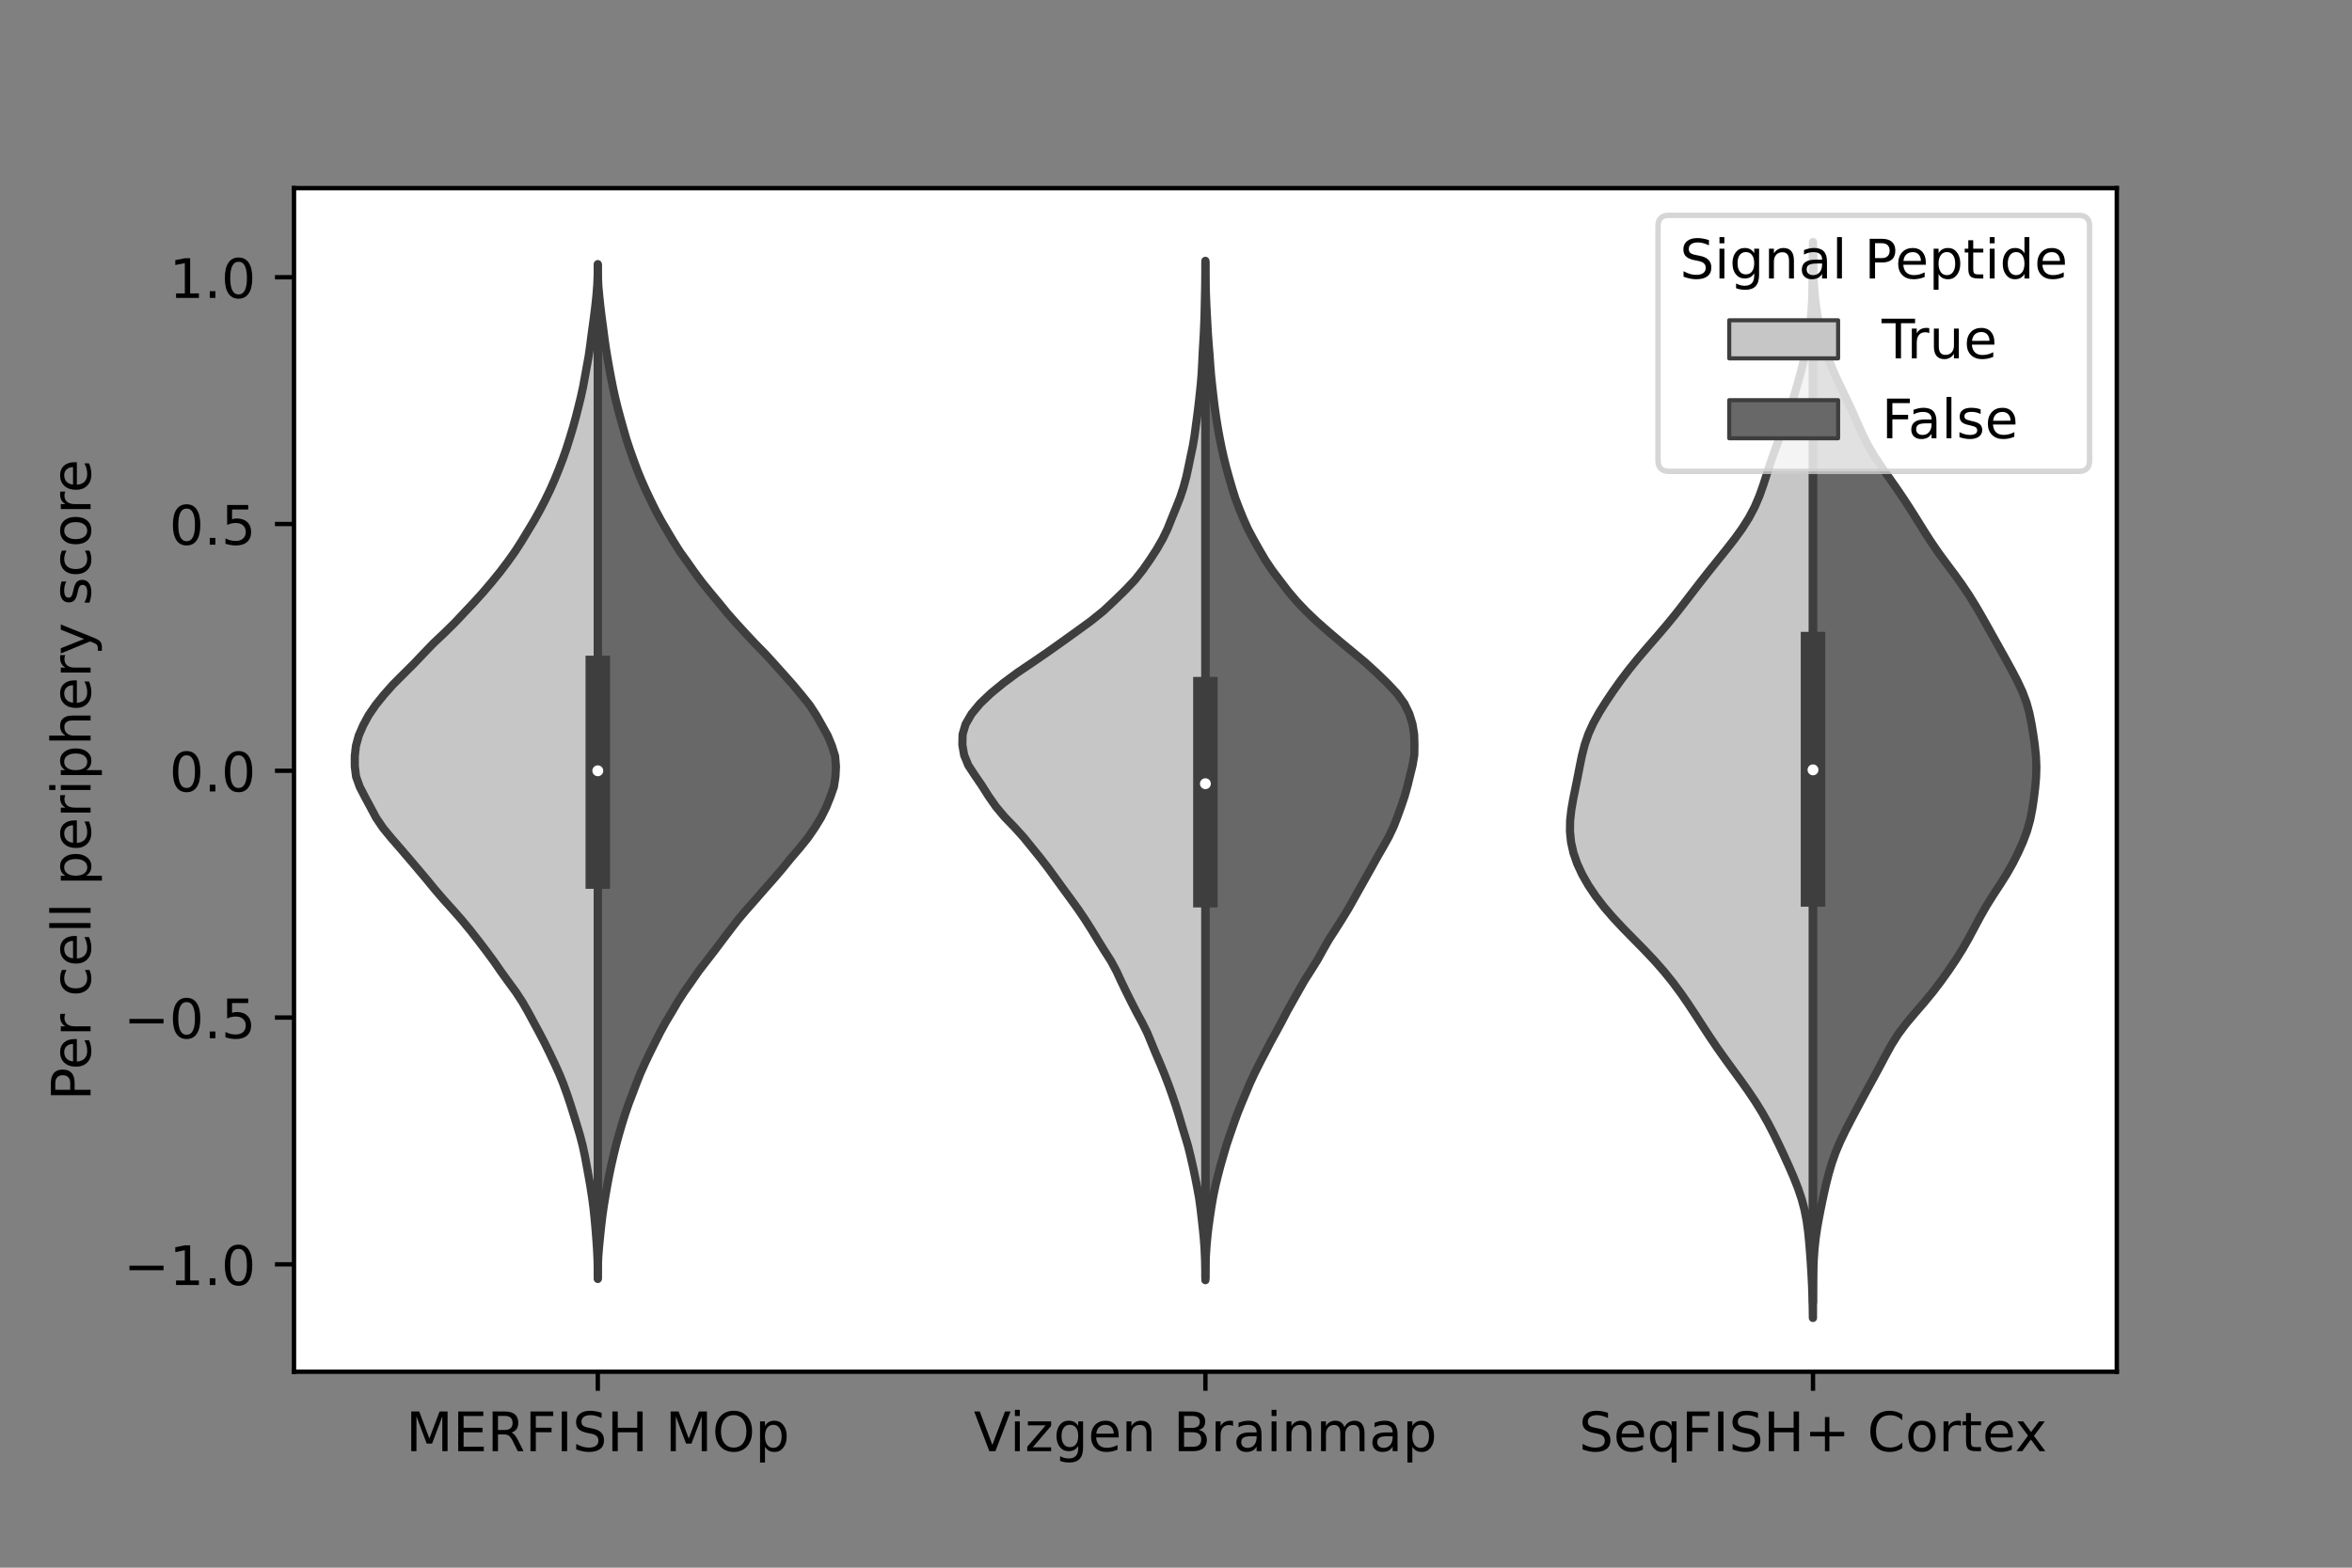 <?xml version="1.0" encoding="utf-8" standalone="no"?>
<!DOCTYPE svg PUBLIC "-//W3C//DTD SVG 1.1//EN"
  "http://www.w3.org/Graphics/SVG/1.1/DTD/svg11.dtd">
<!-- Created with matplotlib (https://matplotlib.org/) -->
<svg height="288pt" version="1.1" viewBox="0 0 432 288" width="432pt" xmlns="http://www.w3.org/2000/svg" xmlns:xlink="http://www.w3.org/1999/xlink">
 <rect x="0" y="0" width="432" height="288" fill="#808080" stroke="none"/>
 <defs>
  <style type="text/css">*{stroke-linecap:butt;stroke-linejoin:round;}</style>
 </defs>
 <g id="figure_1">
  <g id="patch_1">
   <path d="M 0 288 
L 432 288 
L 432 0 
L 0 0 
z
" style="fill:none;"/>
  </g>
  <g id="axes_1">
   <g id="patch_2">
    <path d="M 54 252 
L 388.8 252 
L 388.8 34.56 
L 54 34.56 
z
" style="fill:#ffffff;"/>
   </g>
   <g id="PolyCollection_1">
    <defs>
     <path d="M 109.8 -53.041 
L 109.799 -53.041 
L 109.789 -54.924 
L 109.744 -56.807 
L 109.651 -58.69 
L 109.518 -60.574 
L 109.367 -62.457 
L 109.194 -64.34 
L 108.993 -66.223 
L 108.743 -68.106 
L 108.45 -69.99 
L 108.121 -71.873 
L 107.776 -73.756 
L 107.428 -75.639 
L 107.022 -77.522 
L 106.534 -79.405 
L 105.969 -81.289 
L 105.389 -83.172 
L 104.796 -85.055 
L 104.169 -86.938 
L 103.49 -88.821 
L 102.731 -90.705 
L 101.879 -92.588 
L 100.985 -94.471 
L 100.06 -96.354 
L 99.078 -98.237 
L 98.06 -100.12 
L 97.047 -102.004 
L 95.972 -103.887 
L 94.744 -105.77 
L 93.361 -107.653 
L 92.003 -109.536 
L 90.7 -111.42 
L 89.309 -113.303 
L 87.876 -115.186 
L 86.4 -117.069 
L 84.85 -118.952 
L 83.196 -120.835 
L 81.494 -122.719 
L 79.872 -124.602 
L 78.328 -126.485 
L 76.744 -128.368 
L 75.146 -130.251 
L 73.53 -132.135 
L 71.891 -134.018 
L 70.344 -135.901 
L 69.068 -137.784 
L 68.072 -139.667 
L 67.056 -141.55 
L 66.081 -143.434 
L 65.403 -145.317 
L 65.166 -147.2 
L 65.16 -149.083 
L 65.375 -150.966 
L 65.884 -152.85 
L 66.7 -154.733 
L 67.716 -156.616 
L 69.015 -158.499 
L 70.531 -160.382 
L 72.207 -162.265 
L 74.093 -164.149 
L 75.983 -166.032 
L 77.774 -167.915 
L 79.587 -169.798 
L 81.581 -171.681 
L 83.5 -173.565 
L 85.272 -175.448 
L 87.05 -177.331 
L 88.752 -179.214 
L 90.352 -181.097 
L 91.884 -182.98 
L 93.306 -184.864 
L 94.642 -186.747 
L 95.849 -188.63 
L 96.991 -190.513 
L 98.122 -192.396 
L 99.174 -194.28 
L 100.146 -196.163 
L 101.06 -198.046 
L 101.888 -199.929 
L 102.654 -201.812 
L 103.374 -203.695 
L 104.039 -205.579 
L 104.632 -207.462 
L 105.202 -209.345 
L 105.727 -211.228 
L 106.205 -213.111 
L 106.672 -214.995 
L 107.087 -216.878 
L 107.43 -218.761 
L 107.769 -220.644 
L 108.116 -222.527 
L 108.386 -224.41 
L 108.626 -226.294 
L 108.881 -228.177 
L 109.134 -230.06 
L 109.367 -231.943 
L 109.559 -233.826 
L 109.709 -235.71 
L 109.782 -237.593 
L 109.799 -239.476 
L 109.8 -239.476 
L 109.8 -239.476 
L 109.8 -237.593 
L 109.8 -235.71 
L 109.8 -233.826 
L 109.8 -231.943 
L 109.8 -230.06 
L 109.8 -228.177 
L 109.8 -226.294 
L 109.8 -224.41 
L 109.8 -222.527 
L 109.8 -220.644 
L 109.8 -218.761 
L 109.8 -216.878 
L 109.8 -214.995 
L 109.8 -213.111 
L 109.8 -211.228 
L 109.8 -209.345 
L 109.8 -207.462 
L 109.8 -205.579 
L 109.8 -203.695 
L 109.8 -201.812 
L 109.8 -199.929 
L 109.8 -198.046 
L 109.8 -196.163 
L 109.8 -194.28 
L 109.8 -192.396 
L 109.8 -190.513 
L 109.8 -188.63 
L 109.8 -186.747 
L 109.8 -184.864 
L 109.8 -182.98 
L 109.8 -181.097 
L 109.8 -179.214 
L 109.8 -177.331 
L 109.8 -175.448 
L 109.8 -173.565 
L 109.8 -171.681 
L 109.8 -169.798 
L 109.8 -167.915 
L 109.8 -166.032 
L 109.8 -164.149 
L 109.8 -162.265 
L 109.8 -160.382 
L 109.8 -158.499 
L 109.8 -156.616 
L 109.8 -154.733 
L 109.8 -152.85 
L 109.8 -150.966 
L 109.8 -149.083 
L 109.8 -147.2 
L 109.8 -145.317 
L 109.8 -143.434 
L 109.8 -141.55 
L 109.8 -139.667 
L 109.8 -137.784 
L 109.8 -135.901 
L 109.8 -134.018 
L 109.8 -132.135 
L 109.8 -130.251 
L 109.8 -128.368 
L 109.8 -126.485 
L 109.8 -124.602 
L 109.8 -122.719 
L 109.8 -120.835 
L 109.8 -118.952 
L 109.8 -117.069 
L 109.8 -115.186 
L 109.8 -113.303 
L 109.8 -111.42 
L 109.8 -109.536 
L 109.8 -107.653 
L 109.8 -105.77 
L 109.8 -103.887 
L 109.8 -102.004 
L 109.8 -100.12 
L 109.8 -98.237 
L 109.8 -96.354 
L 109.8 -94.471 
L 109.8 -92.588 
L 109.8 -90.705 
L 109.8 -88.821 
L 109.8 -86.938 
L 109.8 -85.055 
L 109.8 -83.172 
L 109.8 -81.289 
L 109.8 -79.405 
L 109.8 -77.522 
L 109.8 -75.639 
L 109.8 -73.756 
L 109.8 -71.873 
L 109.8 -69.99 
L 109.8 -68.106 
L 109.8 -66.223 
L 109.8 -64.34 
L 109.8 -62.457 
L 109.8 -60.574 
L 109.8 -58.69 
L 109.8 -56.807 
L 109.8 -54.924 
L 109.8 -53.041 
z
" id="m4e8cebda82" style="stroke:#3e3e3e;stroke-width:1.5;"/>
    </defs>
    <g clip-path="url(#p4bc42b1595)">
     <use style="fill:#c6c6c6;stroke:#3e3e3e;stroke-width:1.5;" x="0" xlink:href="#m4e8cebda82" y="288"/>
    </g>
   </g>
   <g id="PolyCollection_2">
    <defs>
     <path d="M 109.801 -53.279 
L 109.8 -53.279 
L 109.8 -55.157 
L 109.8 -57.036 
L 109.8 -58.914 
L 109.8 -60.792 
L 109.8 -62.671 
L 109.8 -64.549 
L 109.8 -66.427 
L 109.8 -68.306 
L 109.8 -70.184 
L 109.8 -72.063 
L 109.8 -73.941 
L 109.8 -75.819 
L 109.8 -77.698 
L 109.8 -79.576 
L 109.8 -81.454 
L 109.8 -83.333 
L 109.8 -85.211 
L 109.8 -87.09 
L 109.8 -88.968 
L 109.8 -90.846 
L 109.8 -92.725 
L 109.8 -94.603 
L 109.8 -96.481 
L 109.8 -98.36 
L 109.8 -100.238 
L 109.8 -102.117 
L 109.8 -103.995 
L 109.8 -105.873 
L 109.8 -107.752 
L 109.8 -109.63 
L 109.8 -111.508 
L 109.8 -113.387 
L 109.8 -115.265 
L 109.8 -117.144 
L 109.8 -119.022 
L 109.8 -120.9 
L 109.8 -122.779 
L 109.8 -124.657 
L 109.8 -126.535 
L 109.8 -128.414 
L 109.8 -130.292 
L 109.8 -132.171 
L 109.8 -134.049 
L 109.8 -135.927 
L 109.8 -137.806 
L 109.8 -139.684 
L 109.8 -141.562 
L 109.8 -143.441 
L 109.8 -145.319 
L 109.8 -147.197 
L 109.8 -149.076 
L 109.8 -150.954 
L 109.8 -152.833 
L 109.8 -154.711 
L 109.8 -156.589 
L 109.8 -158.468 
L 109.8 -160.346 
L 109.8 -162.224 
L 109.8 -164.103 
L 109.8 -165.981 
L 109.8 -167.86 
L 109.8 -169.738 
L 109.8 -171.616 
L 109.8 -173.495 
L 109.8 -175.373 
L 109.8 -177.251 
L 109.8 -179.13 
L 109.8 -181.008 
L 109.8 -182.887 
L 109.8 -184.765 
L 109.8 -186.643 
L 109.8 -188.522 
L 109.8 -190.4 
L 109.8 -192.278 
L 109.8 -194.157 
L 109.8 -196.035 
L 109.8 -197.914 
L 109.8 -199.792 
L 109.8 -201.67 
L 109.8 -203.549 
L 109.8 -205.427 
L 109.8 -207.305 
L 109.8 -209.184 
L 109.8 -211.062 
L 109.8 -212.94 
L 109.8 -214.819 
L 109.8 -216.697 
L 109.8 -218.576 
L 109.8 -220.454 
L 109.8 -222.332 
L 109.8 -224.211 
L 109.8 -226.089 
L 109.8 -227.967 
L 109.8 -229.846 
L 109.8 -231.724 
L 109.8 -233.603 
L 109.8 -235.481 
L 109.8 -237.359 
L 109.8 -239.238 
L 109.801 -239.238 
L 109.801 -239.238 
L 109.817 -237.359 
L 109.899 -235.481 
L 110.066 -233.603 
L 110.268 -231.724 
L 110.495 -229.846 
L 110.749 -227.967 
L 110.992 -226.089 
L 111.254 -224.211 
L 111.56 -222.332 
L 111.889 -220.454 
L 112.237 -218.576 
L 112.606 -216.697 
L 113.021 -214.819 
L 113.483 -212.94 
L 113.991 -211.062 
L 114.516 -209.184 
L 115.054 -207.305 
L 115.679 -205.427 
L 116.344 -203.549 
L 117.035 -201.67 
L 117.806 -199.792 
L 118.638 -197.914 
L 119.533 -196.035 
L 120.458 -194.157 
L 121.479 -192.278 
L 122.587 -190.4 
L 123.699 -188.522 
L 124.884 -186.643 
L 126.238 -184.765 
L 127.556 -182.887 
L 128.957 -181.008 
L 130.483 -179.13 
L 132.049 -177.251 
L 133.581 -175.373 
L 135.242 -173.495 
L 136.963 -171.616 
L 138.72 -169.738 
L 140.568 -167.86 
L 142.278 -165.981 
L 143.959 -164.103 
L 145.636 -162.224 
L 147.199 -160.346 
L 148.71 -158.468 
L 149.928 -156.589 
L 150.994 -154.711 
L 152.034 -152.833 
L 152.811 -150.954 
L 153.386 -149.076 
L 153.545 -147.197 
L 153.451 -145.319 
L 153.16 -143.441 
L 152.499 -141.562 
L 151.738 -139.684 
L 150.802 -137.806 
L 149.652 -135.927 
L 148.359 -134.049 
L 146.836 -132.171 
L 145.232 -130.292 
L 143.703 -128.414 
L 142.098 -126.535 
L 140.431 -124.657 
L 138.804 -122.779 
L 137.14 -120.9 
L 135.545 -119.022 
L 134.097 -117.144 
L 132.669 -115.265 
L 131.261 -113.387 
L 129.808 -111.508 
L 128.355 -109.63 
L 127.051 -107.752 
L 125.724 -105.873 
L 124.51 -103.995 
L 123.417 -102.117 
L 122.284 -100.238 
L 121.256 -98.36 
L 120.311 -96.481 
L 119.373 -94.603 
L 118.48 -92.725 
L 117.634 -90.846 
L 116.889 -88.968 
L 116.184 -87.09 
L 115.462 -85.211 
L 114.815 -83.333 
L 114.229 -81.454 
L 113.679 -79.576 
L 113.17 -77.698 
L 112.706 -75.819 
L 112.275 -73.941 
L 111.881 -72.063 
L 111.528 -70.184 
L 111.204 -68.306 
L 110.895 -66.427 
L 110.628 -64.549 
L 110.407 -62.671 
L 110.213 -60.792 
L 110.026 -58.914 
L 109.881 -57.036 
L 109.813 -55.157 
L 109.801 -53.279 
z
" id="m1aad289907" style="stroke:#3e3e3e;stroke-width:1.5;"/>
    </defs>
    <g clip-path="url(#p4bc42b1595)">
     <use style="fill:#686868;stroke:#3e3e3e;stroke-width:1.5;" x="0" xlink:href="#m1aad289907" y="288"/>
    </g>
   </g>
   <g id="PolyCollection_3">
    <defs>
     <path d="M 221.4 -52.82 
L 221.399 -52.82 
L 221.388 -54.711 
L 221.344 -56.603 
L 221.254 -58.494 
L 221.116 -60.386 
L 220.93 -62.277 
L 220.719 -64.169 
L 220.503 -66.06 
L 220.235 -67.952 
L 219.891 -69.843 
L 219.519 -71.735 
L 219.119 -73.627 
L 218.69 -75.518 
L 218.225 -77.41 
L 217.66 -79.301 
L 217.085 -81.193 
L 216.534 -83.084 
L 215.931 -84.976 
L 215.292 -86.867 
L 214.612 -88.759 
L 213.883 -90.651 
L 213.113 -92.542 
L 212.298 -94.434 
L 211.518 -96.325 
L 210.737 -98.217 
L 209.8 -100.108 
L 208.774 -102 
L 207.806 -103.891 
L 206.861 -105.783 
L 205.947 -107.675 
L 205.075 -109.566 
L 204.058 -111.458 
L 202.85 -113.349 
L 201.676 -115.241 
L 200.532 -117.132 
L 199.329 -119.024 
L 198.054 -120.915 
L 196.691 -122.807 
L 195.301 -124.699 
L 193.93 -126.59 
L 192.555 -128.482 
L 191.095 -130.373 
L 189.562 -132.265 
L 188.028 -134.156 
L 186.319 -136.048 
L 184.49 -137.939 
L 182.911 -139.831 
L 181.589 -141.722 
L 180.391 -143.614 
L 179.1 -145.506 
L 177.858 -147.397 
L 177.081 -149.289 
L 176.76 -151.18 
L 176.8 -153.072 
L 177.354 -154.963 
L 178.455 -156.855 
L 180.016 -158.746 
L 182.006 -160.638 
L 184.311 -162.53 
L 186.863 -164.421 
L 189.663 -166.313 
L 192.421 -168.204 
L 195.087 -170.096 
L 197.725 -171.987 
L 200.331 -173.879 
L 202.679 -175.77 
L 204.696 -177.662 
L 206.639 -179.554 
L 208.438 -181.445 
L 209.935 -183.337 
L 211.254 -185.228 
L 212.478 -187.12 
L 213.562 -189.011 
L 214.472 -190.903 
L 215.222 -192.794 
L 215.998 -194.686 
L 216.744 -196.577 
L 217.371 -198.469 
L 217.884 -200.361 
L 218.295 -202.252 
L 218.683 -204.144 
L 219.082 -206.035 
L 219.398 -207.927 
L 219.652 -209.818 
L 219.908 -211.71 
L 220.142 -213.601 
L 220.35 -215.493 
L 220.549 -217.385 
L 220.705 -219.276 
L 220.811 -221.168 
L 220.896 -223.059 
L 221.005 -224.951 
L 221.113 -226.842 
L 221.197 -228.734 
L 221.257 -230.625 
L 221.302 -232.517 
L 221.349 -234.409 
L 221.384 -236.3 
L 221.397 -238.192 
L 221.4 -240.083 
L 221.4 -240.083 
L 221.4 -240.083 
L 221.4 -238.192 
L 221.4 -236.3 
L 221.4 -234.409 
L 221.4 -232.517 
L 221.4 -230.625 
L 221.4 -228.734 
L 221.4 -226.842 
L 221.4 -224.951 
L 221.4 -223.059 
L 221.4 -221.168 
L 221.4 -219.276 
L 221.4 -217.385 
L 221.4 -215.493 
L 221.4 -213.601 
L 221.4 -211.71 
L 221.4 -209.818 
L 221.4 -207.927 
L 221.4 -206.035 
L 221.4 -204.144 
L 221.4 -202.252 
L 221.4 -200.361 
L 221.4 -198.469 
L 221.4 -196.577 
L 221.4 -194.686 
L 221.4 -192.794 
L 221.4 -190.903 
L 221.4 -189.011 
L 221.4 -187.12 
L 221.4 -185.228 
L 221.4 -183.337 
L 221.4 -181.445 
L 221.4 -179.554 
L 221.4 -177.662 
L 221.4 -175.77 
L 221.4 -173.879 
L 221.4 -171.987 
L 221.4 -170.096 
L 221.4 -168.204 
L 221.4 -166.313 
L 221.4 -164.421 
L 221.4 -162.53 
L 221.4 -160.638 
L 221.4 -158.746 
L 221.4 -156.855 
L 221.4 -154.963 
L 221.4 -153.072 
L 221.4 -151.18 
L 221.4 -149.289 
L 221.4 -147.397 
L 221.4 -145.506 
L 221.4 -143.614 
L 221.4 -141.722 
L 221.4 -139.831 
L 221.4 -137.939 
L 221.4 -136.048 
L 221.4 -134.156 
L 221.4 -132.265 
L 221.4 -130.373 
L 221.4 -128.482 
L 221.4 -126.59 
L 221.4 -124.699 
L 221.4 -122.807 
L 221.4 -120.915 
L 221.4 -119.024 
L 221.4 -117.132 
L 221.4 -115.241 
L 221.4 -113.349 
L 221.4 -111.458 
L 221.4 -109.566 
L 221.4 -107.675 
L 221.4 -105.783 
L 221.4 -103.891 
L 221.4 -102 
L 221.4 -100.108 
L 221.4 -98.217 
L 221.4 -96.325 
L 221.4 -94.434 
L 221.4 -92.542 
L 221.4 -90.651 
L 221.4 -88.759 
L 221.4 -86.867 
L 221.4 -84.976 
L 221.4 -83.084 
L 221.4 -81.193 
L 221.4 -79.301 
L 221.4 -77.41 
L 221.4 -75.518 
L 221.4 -73.627 
L 221.4 -71.735 
L 221.4 -69.843 
L 221.4 -67.952 
L 221.4 -66.06 
L 221.4 -64.169 
L 221.4 -62.277 
L 221.4 -60.386 
L 221.4 -58.494 
L 221.4 -56.603 
L 221.4 -54.711 
L 221.4 -52.82 
z
" id="md6650363e9" style="stroke:#3e3e3e;stroke-width:1.5;"/>
    </defs>
    <g clip-path="url(#p4bc42b1595)">
     <use style="fill:#c6c6c6;stroke:#3e3e3e;stroke-width:1.5;" x="0" xlink:href="#md6650363e9" y="288"/>
    </g>
   </g>
   <g id="PolyCollection_4">
    <defs>
     <path d="M 221.401 -53.242 
L 221.4 -53.242 
L 221.4 -55.126 
L 221.4 -57.01 
L 221.4 -58.894 
L 221.4 -60.778 
L 221.4 -62.662 
L 221.4 -64.546 
L 221.4 -66.43 
L 221.4 -68.314 
L 221.4 -70.198 
L 221.4 -72.082 
L 221.4 -73.966 
L 221.4 -75.85 
L 221.4 -77.734 
L 221.4 -79.618 
L 221.4 -81.502 
L 221.4 -83.386 
L 221.4 -85.27 
L 221.4 -87.154 
L 221.4 -89.038 
L 221.4 -90.922 
L 221.4 -92.806 
L 221.4 -94.69 
L 221.4 -96.574 
L 221.4 -98.458 
L 221.4 -100.342 
L 221.4 -102.226 
L 221.4 -104.11 
L 221.4 -105.994 
L 221.4 -107.878 
L 221.4 -109.762 
L 221.4 -111.646 
L 221.4 -113.53 
L 221.4 -115.414 
L 221.4 -117.298 
L 221.4 -119.182 
L 221.4 -121.066 
L 221.4 -122.95 
L 221.4 -124.834 
L 221.4 -126.718 
L 221.4 -128.602 
L 221.4 -130.486 
L 221.4 -132.37 
L 221.4 -134.254 
L 221.4 -136.138 
L 221.4 -138.022 
L 221.4 -139.906 
L 221.4 -141.79 
L 221.4 -143.674 
L 221.4 -145.558 
L 221.4 -147.442 
L 221.4 -149.326 
L 221.4 -151.21 
L 221.4 -153.094 
L 221.4 -154.978 
L 221.4 -156.862 
L 221.4 -158.746 
L 221.4 -160.63 
L 221.4 -162.514 
L 221.4 -164.398 
L 221.4 -166.282 
L 221.4 -168.166 
L 221.4 -170.05 
L 221.4 -171.934 
L 221.4 -173.818 
L 221.4 -175.702 
L 221.4 -177.586 
L 221.4 -179.47 
L 221.4 -181.354 
L 221.4 -183.238 
L 221.4 -185.122 
L 221.4 -187.006 
L 221.4 -188.89 
L 221.4 -190.774 
L 221.4 -192.658 
L 221.4 -194.542 
L 221.4 -196.426 
L 221.4 -198.31 
L 221.4 -200.194 
L 221.4 -202.078 
L 221.4 -203.962 
L 221.4 -205.846 
L 221.4 -207.73 
L 221.4 -209.614 
L 221.4 -211.498 
L 221.4 -213.382 
L 221.4 -215.266 
L 221.4 -217.15 
L 221.4 -219.034 
L 221.4 -220.918 
L 221.4 -222.802 
L 221.4 -224.686 
L 221.4 -226.57 
L 221.4 -228.454 
L 221.4 -230.338 
L 221.4 -232.222 
L 221.4 -234.106 
L 221.4 -235.99 
L 221.4 -237.874 
L 221.4 -239.758 
L 221.4 -239.758 
L 221.4 -239.758 
L 221.405 -237.874 
L 221.433 -235.99 
L 221.494 -234.106 
L 221.567 -232.222 
L 221.658 -230.338 
L 221.763 -228.454 
L 221.868 -226.57 
L 222.006 -224.686 
L 222.162 -222.802 
L 222.292 -220.918 
L 222.444 -219.034 
L 222.643 -217.15 
L 222.855 -215.266 
L 223.082 -213.382 
L 223.348 -211.498 
L 223.644 -209.614 
L 223.984 -207.73 
L 224.353 -205.846 
L 224.771 -203.962 
L 225.241 -202.078 
L 225.765 -200.194 
L 226.31 -198.31 
L 226.902 -196.426 
L 227.621 -194.542 
L 228.384 -192.658 
L 229.233 -190.774 
L 230.243 -188.89 
L 231.298 -187.006 
L 232.399 -185.122 
L 233.662 -183.238 
L 235.091 -181.354 
L 236.529 -179.47 
L 238.115 -177.586 
L 239.909 -175.702 
L 241.888 -173.818 
L 244.026 -171.934 
L 246.249 -170.05 
L 248.524 -168.166 
L 250.792 -166.282 
L 252.854 -164.398 
L 254.806 -162.514 
L 256.574 -160.63 
L 257.943 -158.746 
L 258.851 -156.862 
L 259.435 -154.978 
L 259.737 -153.094 
L 259.796 -151.21 
L 259.771 -149.326 
L 259.459 -147.442 
L 258.997 -145.558 
L 258.537 -143.674 
L 258.013 -141.79 
L 257.379 -139.906 
L 256.699 -138.022 
L 255.968 -136.138 
L 255.072 -134.254 
L 254.024 -132.37 
L 252.934 -130.486 
L 251.898 -128.602 
L 250.839 -126.718 
L 249.778 -124.834 
L 248.727 -122.95 
L 247.663 -121.066 
L 246.514 -119.182 
L 245.321 -117.298 
L 244.102 -115.414 
L 243.026 -113.53 
L 241.983 -111.646 
L 240.803 -109.762 
L 239.602 -107.878 
L 238.533 -105.994 
L 237.468 -104.11 
L 236.409 -102.226 
L 235.44 -100.342 
L 234.415 -98.458 
L 233.382 -96.574 
L 232.408 -94.69 
L 231.419 -92.806 
L 230.478 -90.922 
L 229.598 -89.038 
L 228.809 -87.154 
L 228.021 -85.27 
L 227.266 -83.386 
L 226.591 -81.502 
L 225.931 -79.618 
L 225.298 -77.734 
L 224.741 -75.85 
L 224.199 -73.966 
L 223.705 -72.082 
L 223.248 -70.198 
L 222.853 -68.314 
L 222.527 -66.43 
L 222.236 -64.546 
L 221.975 -62.662 
L 221.758 -60.778 
L 221.592 -58.894 
L 221.474 -57.01 
L 221.415 -55.126 
L 221.401 -53.242 
z
" id="m3fc7a88f83" style="stroke:#3e3e3e;stroke-width:1.5;"/>
    </defs>
    <g clip-path="url(#p4bc42b1595)">
     <use style="fill:#686868;stroke:#3e3e3e;stroke-width:1.5;" x="0" xlink:href="#m3fc7a88f83" y="288"/>
    </g>
   </g>
   <g id="PolyCollection_5">
    <defs>
     <path d="M 333 -45.884 
L 332.975 -45.884 
L 332.946 -47.87 
L 332.898 -49.857 
L 332.824 -51.843 
L 332.724 -53.83 
L 332.602 -55.817 
L 332.463 -57.803 
L 332.302 -59.79 
L 332.102 -61.776 
L 331.828 -63.763 
L 331.441 -65.75 
L 330.912 -67.736 
L 330.242 -69.723 
L 329.456 -71.71 
L 328.595 -73.696 
L 327.694 -75.683 
L 326.766 -77.669 
L 325.801 -79.656 
L 324.771 -81.643 
L 323.651 -83.629 
L 322.423 -85.616 
L 321.089 -87.602 
L 319.675 -89.589 
L 318.222 -91.576 
L 316.777 -93.562 
L 315.375 -95.549 
L 314.029 -97.535 
L 312.729 -99.522 
L 311.445 -101.509 
L 310.137 -103.495 
L 308.767 -105.482 
L 307.297 -107.468 
L 305.698 -109.455 
L 303.957 -111.442 
L 302.086 -113.428 
L 300.135 -115.415 
L 298.184 -117.402 
L 296.322 -119.388 
L 294.612 -121.375 
L 293.086 -123.361 
L 291.751 -125.348 
L 290.616 -127.335 
L 289.694 -129.321 
L 289.003 -131.308 
L 288.558 -133.294 
L 288.36 -135.281 
L 288.392 -137.268 
L 288.614 -139.254 
L 288.961 -141.241 
L 289.363 -143.227 
L 289.765 -145.214 
L 290.151 -147.201 
L 290.559 -149.187 
L 291.064 -151.174 
L 291.746 -153.16 
L 292.646 -155.147 
L 293.748 -157.134 
L 294.996 -159.12 
L 296.336 -161.107 
L 297.752 -163.093 
L 299.26 -165.08 
L 300.874 -167.067 
L 302.573 -169.053 
L 304.302 -171.04 
L 305.999 -173.027 
L 307.628 -175.013 
L 309.19 -177 
L 310.717 -178.986 
L 312.248 -180.973 
L 313.809 -182.96 
L 315.402 -184.946 
L 317 -186.933 
L 318.551 -188.919 
L 319.988 -190.906 
L 321.247 -192.893 
L 322.294 -194.879 
L 323.143 -196.866 
L 323.851 -198.852 
L 324.496 -200.839 
L 325.143 -202.826 
L 325.829 -204.812 
L 326.553 -206.799 
L 327.294 -208.785 
L 328.023 -210.772 
L 328.716 -212.759 
L 329.36 -214.745 
L 329.955 -216.732 
L 330.511 -218.718 
L 331.032 -220.705 
L 331.512 -222.692 
L 331.933 -224.678 
L 332.276 -226.665 
L 332.534 -228.652 
L 332.713 -230.638 
L 332.828 -232.625 
L 332.899 -234.611 
L 332.942 -236.598 
L 332.968 -238.585 
L 332.983 -240.571 
L 332.992 -242.558 
L 333 -242.558 
L 333 -242.558 
L 333 -240.571 
L 333 -238.585 
L 333 -236.598 
L 333 -234.611 
L 333 -232.625 
L 333 -230.638 
L 333 -228.652 
L 333 -226.665 
L 333 -224.678 
L 333 -222.692 
L 333 -220.705 
L 333 -218.718 
L 333 -216.732 
L 333 -214.745 
L 333 -212.759 
L 333 -210.772 
L 333 -208.785 
L 333 -206.799 
L 333 -204.812 
L 333 -202.826 
L 333 -200.839 
L 333 -198.852 
L 333 -196.866 
L 333 -194.879 
L 333 -192.893 
L 333 -190.906 
L 333 -188.919 
L 333 -186.933 
L 333 -184.946 
L 333 -182.96 
L 333 -180.973 
L 333 -178.986 
L 333 -177 
L 333 -175.013 
L 333 -173.027 
L 333 -171.04 
L 333 -169.053 
L 333 -167.067 
L 333 -165.08 
L 333 -163.093 
L 333 -161.107 
L 333 -159.12 
L 333 -157.134 
L 333 -155.147 
L 333 -153.16 
L 333 -151.174 
L 333 -149.187 
L 333 -147.201 
L 333 -145.214 
L 333 -143.227 
L 333 -141.241 
L 333 -139.254 
L 333 -137.268 
L 333 -135.281 
L 333 -133.294 
L 333 -131.308 
L 333 -129.321 
L 333 -127.335 
L 333 -125.348 
L 333 -123.361 
L 333 -121.375 
L 333 -119.388 
L 333 -117.402 
L 333 -115.415 
L 333 -113.428 
L 333 -111.442 
L 333 -109.455 
L 333 -107.468 
L 333 -105.482 
L 333 -103.495 
L 333 -101.509 
L 333 -99.522 
L 333 -97.535 
L 333 -95.549 
L 333 -93.562 
L 333 -91.576 
L 333 -89.589 
L 333 -87.602 
L 333 -85.616 
L 333 -83.629 
L 333 -81.643 
L 333 -79.656 
L 333 -77.669 
L 333 -75.683 
L 333 -73.696 
L 333 -71.71 
L 333 -69.723 
L 333 -67.736 
L 333 -65.75 
L 333 -63.763 
L 333 -61.776 
L 333 -59.79 
L 333 -57.803 
L 333 -55.817 
L 333 -53.83 
L 333 -51.843 
L 333 -49.857 
L 333 -47.87 
L 333 -45.884 
z
" id="m0e0f532862" style="stroke:#3e3e3e;stroke-width:1.5;"/>
    </defs>
    <g clip-path="url(#p4bc42b1595)">
     <use style="fill:#c6c6c6;stroke:#3e3e3e;stroke-width:1.5;" x="0" xlink:href="#m0e0f532862" y="288"/>
    </g>
   </g>
   <g id="PolyCollection_6">
    <defs>
     <path d="M 333.003 -48.753 
L 333 -48.753 
L 333 -50.72 
L 333 -52.688 
L 333 -54.656 
L 333 -56.624 
L 333 -58.591 
L 333 -60.559 
L 333 -62.527 
L 333 -64.494 
L 333 -66.462 
L 333 -68.43 
L 333 -70.398 
L 333 -72.365 
L 333 -74.333 
L 333 -76.301 
L 333 -78.268 
L 333 -80.236 
L 333 -82.204 
L 333 -84.172 
L 333 -86.139 
L 333 -88.107 
L 333 -90.075 
L 333 -92.042 
L 333 -94.01 
L 333 -95.978 
L 333 -97.946 
L 333 -99.913 
L 333 -101.881 
L 333 -103.849 
L 333 -105.816 
L 333 -107.784 
L 333 -109.752 
L 333 -111.72 
L 333 -113.687 
L 333 -115.655 
L 333 -117.623 
L 333 -119.59 
L 333 -121.558 
L 333 -123.526 
L 333 -125.494 
L 333 -127.461 
L 333 -129.429 
L 333 -131.397 
L 333 -133.364 
L 333 -135.332 
L 333 -137.3 
L 333 -139.268 
L 333 -141.235 
L 333 -143.203 
L 333 -145.171 
L 333 -147.138 
L 333 -149.106 
L 333 -151.074 
L 333 -153.042 
L 333 -155.009 
L 333 -156.977 
L 333 -158.945 
L 333 -160.912 
L 333 -162.88 
L 333 -164.848 
L 333 -166.816 
L 333 -168.783 
L 333 -170.751 
L 333 -172.719 
L 333 -174.686 
L 333 -176.654 
L 333 -178.622 
L 333 -180.59 
L 333 -182.557 
L 333 -184.525 
L 333 -186.493 
L 333 -188.46 
L 333 -190.428 
L 333 -192.396 
L 333 -194.364 
L 333 -196.331 
L 333 -198.299 
L 333 -200.267 
L 333 -202.234 
L 333 -204.202 
L 333 -206.17 
L 333 -208.138 
L 333 -210.105 
L 333 -212.073 
L 333 -214.041 
L 333 -216.008 
L 333 -217.976 
L 333 -219.944 
L 333 -221.912 
L 333 -223.879 
L 333 -225.847 
L 333 -227.815 
L 333 -229.782 
L 333 -231.75 
L 333 -233.718 
L 333 -235.686 
L 333 -237.653 
L 333 -239.621 
L 333 -241.589 
L 333 -243.556 
L 333.004 -243.556 
L 333.004 -243.556 
L 333.013 -241.589 
L 333.034 -239.621 
L 333.08 -237.653 
L 333.171 -235.686 
L 333.325 -233.718 
L 333.554 -231.75 
L 333.858 -229.782 
L 334.231 -227.815 
L 334.683 -225.847 
L 335.235 -223.879 
L 335.906 -221.912 
L 336.693 -219.944 
L 337.577 -217.976 
L 338.522 -216.008 
L 339.472 -214.041 
L 340.376 -212.073 
L 341.237 -210.105 
L 342.12 -208.138 
L 343.117 -206.17 
L 344.275 -204.202 
L 345.577 -202.234 
L 346.957 -200.267 
L 348.339 -198.299 
L 349.672 -196.331 
L 350.951 -194.364 
L 352.19 -192.396 
L 353.414 -190.428 
L 354.674 -188.46 
L 356.024 -186.493 
L 357.47 -184.525 
L 358.944 -182.557 
L 360.363 -180.59 
L 361.681 -178.622 
L 362.899 -176.654 
L 364.042 -174.686 
L 365.148 -172.719 
L 366.246 -170.751 
L 367.347 -168.783 
L 368.445 -166.816 
L 369.523 -164.848 
L 370.55 -162.88 
L 371.465 -160.912 
L 372.206 -158.945 
L 372.748 -156.977 
L 373.141 -155.009 
L 373.462 -153.042 
L 373.74 -151.074 
L 373.944 -149.106 
L 374.028 -147.138 
L 373.972 -145.171 
L 373.799 -143.203 
L 373.555 -141.235 
L 373.258 -139.268 
L 372.865 -137.3 
L 372.311 -135.332 
L 371.575 -133.364 
L 370.698 -131.397 
L 369.711 -129.429 
L 368.597 -127.461 
L 367.356 -125.494 
L 366.066 -123.526 
L 364.838 -121.558 
L 363.716 -119.59 
L 362.665 -117.623 
L 361.614 -115.655 
L 360.493 -113.687 
L 359.265 -111.72 
L 357.939 -109.752 
L 356.536 -107.784 
L 355.04 -105.816 
L 353.422 -103.849 
L 351.721 -101.881 
L 350.066 -99.913 
L 348.6 -97.946 
L 347.365 -95.978 
L 346.284 -94.01 
L 345.244 -92.042 
L 344.182 -90.075 
L 343.103 -88.107 
L 342.033 -86.139 
L 340.982 -84.172 
L 339.945 -82.204 
L 338.931 -80.236 
L 337.984 -78.268 
L 337.154 -76.301 
L 336.459 -74.333 
L 335.879 -72.365 
L 335.384 -70.398 
L 334.943 -68.43 
L 334.53 -66.462 
L 334.139 -64.494 
L 333.784 -62.527 
L 333.493 -60.559 
L 333.28 -58.591 
L 333.143 -56.624 
L 333.065 -54.656 
L 333.026 -52.688 
L 333.009 -50.72 
L 333.003 -48.753 
z
" id="m4008ce6612" style="stroke:#3e3e3e;stroke-width:1.5;"/>
    </defs>
    <g clip-path="url(#p4bc42b1595)">
     <use style="fill:#686868;stroke:#3e3e3e;stroke-width:1.5;" x="0" xlink:href="#m4008ce6612" y="288"/>
    </g>
   </g>
   <g id="patch_3">
    <path clip-path="url(#p4bc42b1595)" d="M 109.8 141.601 
L 109.8 141.601 
L 109.8 141.601 
L 109.8 141.601 
z
" style="fill:#c6c6c6;stroke:#3e3e3e;stroke-linejoin:miter;stroke-width:0.75;"/>
   </g>
   <g id="patch_4">
    <path clip-path="url(#p4bc42b1595)" d="M 109.8 141.601 
L 109.8 141.601 
L 109.8 141.601 
L 109.8 141.601 
z
" style="fill:#686868;stroke:#3e3e3e;stroke-linejoin:miter;stroke-width:0.75;"/>
   </g>
   <g id="matplotlib.axis_1">
    <g id="xtick_1">
     <g id="line2d_1">
      <defs>
       <path d="M 0 0 
L 0 3.5 
" id="m1b8f504de5" style="stroke:#000000;stroke-width:0.8;"/>
      </defs>
      <g>
       <use style="stroke:#000000;stroke-width:0.8;" x="109.8" xlink:href="#m1b8f504de5" y="252"/>
      </g>
     </g>
     <g id="text_1">
      <!-- MERFISH MOp -->
      <g transform="translate(74.554 266.598)scale(0.1 -0.1)">
       <defs>
        <path d="M 9.812 72.906 
L 24.516 72.906 
L 43.109 23.297 
L 61.812 72.906 
L 76.516 72.906 
L 76.516 0 
L 66.891 0 
L 66.891 64.016 
L 48.094 14.016 
L 38.188 14.016 
L 19.391 64.016 
L 19.391 0 
L 9.812 0 
z
" id="DejaVuSans-77"/>
        <path d="M 9.812 72.906 
L 55.906 72.906 
L 55.906 64.594 
L 19.672 64.594 
L 19.672 43.016 
L 54.391 43.016 
L 54.391 34.719 
L 19.672 34.719 
L 19.672 8.297 
L 56.781 8.297 
L 56.781 0 
L 9.812 0 
z
" id="DejaVuSans-69"/>
        <path d="M 44.391 34.188 
Q 47.562 33.109 50.562 29.594 
Q 53.562 26.078 56.594 19.922 
L 66.609 0 
L 56 0 
L 46.688 18.703 
Q 43.062 26.031 39.672 28.422 
Q 36.281 30.812 30.422 30.812 
L 19.672 30.812 
L 19.672 0 
L 9.812 0 
L 9.812 72.906 
L 32.078 72.906 
Q 44.578 72.906 50.734 67.672 
Q 56.891 62.453 56.891 51.906 
Q 56.891 45.016 53.688 40.469 
Q 50.484 35.938 44.391 34.188 
z
M 19.672 64.797 
L 19.672 38.922 
L 32.078 38.922 
Q 39.203 38.922 42.844 42.219 
Q 46.484 45.516 46.484 51.906 
Q 46.484 58.297 42.844 61.547 
Q 39.203 64.797 32.078 64.797 
z
" id="DejaVuSans-82"/>
        <path d="M 9.812 72.906 
L 51.703 72.906 
L 51.703 64.594 
L 19.672 64.594 
L 19.672 43.109 
L 48.578 43.109 
L 48.578 34.812 
L 19.672 34.812 
L 19.672 0 
L 9.812 0 
z
" id="DejaVuSans-70"/>
        <path d="M 9.812 72.906 
L 19.672 72.906 
L 19.672 0 
L 9.812 0 
z
" id="DejaVuSans-73"/>
        <path d="M 53.516 70.516 
L 53.516 60.891 
Q 47.906 63.578 42.922 64.891 
Q 37.938 66.219 33.297 66.219 
Q 25.25 66.219 20.875 63.094 
Q 16.5 59.969 16.5 54.203 
Q 16.5 49.359 19.406 46.891 
Q 22.312 44.438 30.422 42.922 
L 36.375 41.703 
Q 47.406 39.594 52.656 34.297 
Q 57.906 29 57.906 20.125 
Q 57.906 9.516 50.797 4.047 
Q 43.703 -1.422 29.984 -1.422 
Q 24.812 -1.422 18.969 -0.25 
Q 13.141 0.922 6.891 3.219 
L 6.891 13.375 
Q 12.891 10.016 18.656 8.297 
Q 24.422 6.594 29.984 6.594 
Q 38.422 6.594 43.016 9.906 
Q 47.609 13.234 47.609 19.391 
Q 47.609 24.75 44.312 27.781 
Q 41.016 30.812 33.5 32.328 
L 27.484 33.5 
Q 16.453 35.688 11.516 40.375 
Q 6.594 45.062 6.594 53.422 
Q 6.594 63.094 13.406 68.656 
Q 20.219 74.219 32.172 74.219 
Q 37.312 74.219 42.625 73.281 
Q 47.953 72.359 53.516 70.516 
z
" id="DejaVuSans-83"/>
        <path d="M 9.812 72.906 
L 19.672 72.906 
L 19.672 43.016 
L 55.516 43.016 
L 55.516 72.906 
L 65.375 72.906 
L 65.375 0 
L 55.516 0 
L 55.516 34.719 
L 19.672 34.719 
L 19.672 0 
L 9.812 0 
z
" id="DejaVuSans-72"/>
        <path id="DejaVuSans-32"/>
        <path d="M 39.406 66.219 
Q 28.656 66.219 22.328 58.203 
Q 16.016 50.203 16.016 36.375 
Q 16.016 22.609 22.328 14.594 
Q 28.656 6.594 39.406 6.594 
Q 50.141 6.594 56.422 14.594 
Q 62.703 22.609 62.703 36.375 
Q 62.703 50.203 56.422 58.203 
Q 50.141 66.219 39.406 66.219 
z
M 39.406 74.219 
Q 54.734 74.219 63.906 63.938 
Q 73.094 53.656 73.094 36.375 
Q 73.094 19.141 63.906 8.859 
Q 54.734 -1.422 39.406 -1.422 
Q 24.031 -1.422 14.812 8.828 
Q 5.609 19.094 5.609 36.375 
Q 5.609 53.656 14.812 63.938 
Q 24.031 74.219 39.406 74.219 
z
" id="DejaVuSans-79"/>
        <path d="M 18.109 8.203 
L 18.109 -20.797 
L 9.078 -20.797 
L 9.078 54.688 
L 18.109 54.688 
L 18.109 46.391 
Q 20.953 51.266 25.266 53.625 
Q 29.594 56 35.594 56 
Q 45.562 56 51.781 48.094 
Q 58.016 40.188 58.016 27.297 
Q 58.016 14.406 51.781 6.484 
Q 45.562 -1.422 35.594 -1.422 
Q 29.594 -1.422 25.266 0.953 
Q 20.953 3.328 18.109 8.203 
z
M 48.688 27.297 
Q 48.688 37.203 44.609 42.844 
Q 40.531 48.484 33.406 48.484 
Q 26.266 48.484 22.188 42.844 
Q 18.109 37.203 18.109 27.297 
Q 18.109 17.391 22.188 11.75 
Q 26.266 6.109 33.406 6.109 
Q 40.531 6.109 44.609 11.75 
Q 48.688 17.391 48.688 27.297 
z
" id="DejaVuSans-112"/>
       </defs>
       <use xlink:href="#DejaVuSans-77"/>
       <use x="86.279" xlink:href="#DejaVuSans-69"/>
       <use x="149.463" xlink:href="#DejaVuSans-82"/>
       <use x="218.945" xlink:href="#DejaVuSans-70"/>
       <use x="276.465" xlink:href="#DejaVuSans-73"/>
       <use x="305.957" xlink:href="#DejaVuSans-83"/>
       <use x="369.434" xlink:href="#DejaVuSans-72"/>
       <use x="444.629" xlink:href="#DejaVuSans-32"/>
       <use x="476.416" xlink:href="#DejaVuSans-77"/>
       <use x="562.695" xlink:href="#DejaVuSans-79"/>
       <use x="641.406" xlink:href="#DejaVuSans-112"/>
      </g>
     </g>
    </g>
    <g id="xtick_2">
     <g id="line2d_2">
      <g>
       <use style="stroke:#000000;stroke-width:0.8;" x="221.4" xlink:href="#m1b8f504de5" y="252"/>
      </g>
     </g>
     <g id="text_2">
      <!-- Vizgen Brainmap -->
      <g transform="translate(178.854 266.598)scale(0.1 -0.1)">
       <defs>
        <path d="M 28.609 0 
L 0.781 72.906 
L 11.078 72.906 
L 34.188 11.531 
L 57.328 72.906 
L 67.578 72.906 
L 39.797 0 
z
" id="DejaVuSans-86"/>
        <path d="M 9.422 54.688 
L 18.406 54.688 
L 18.406 0 
L 9.422 0 
z
M 9.422 75.984 
L 18.406 75.984 
L 18.406 64.594 
L 9.422 64.594 
z
" id="DejaVuSans-105"/>
        <path d="M 5.516 54.688 
L 48.188 54.688 
L 48.188 46.484 
L 14.406 7.172 
L 48.188 7.172 
L 48.188 0 
L 4.297 0 
L 4.297 8.203 
L 38.094 47.516 
L 5.516 47.516 
z
" id="DejaVuSans-122"/>
        <path d="M 45.406 27.984 
Q 45.406 37.75 41.375 43.109 
Q 37.359 48.484 30.078 48.484 
Q 22.859 48.484 18.828 43.109 
Q 14.797 37.75 14.797 27.984 
Q 14.797 18.266 18.828 12.891 
Q 22.859 7.516 30.078 7.516 
Q 37.359 7.516 41.375 12.891 
Q 45.406 18.266 45.406 27.984 
z
M 54.391 6.781 
Q 54.391 -7.172 48.188 -13.984 
Q 42 -20.797 29.203 -20.797 
Q 24.469 -20.797 20.266 -20.094 
Q 16.062 -19.391 12.109 -17.922 
L 12.109 -9.188 
Q 16.062 -11.328 19.922 -12.344 
Q 23.781 -13.375 27.781 -13.375 
Q 36.625 -13.375 41.016 -8.766 
Q 45.406 -4.156 45.406 5.172 
L 45.406 9.625 
Q 42.625 4.781 38.281 2.391 
Q 33.938 0 27.875 0 
Q 17.828 0 11.672 7.656 
Q 5.516 15.328 5.516 27.984 
Q 5.516 40.672 11.672 48.328 
Q 17.828 56 27.875 56 
Q 33.938 56 38.281 53.609 
Q 42.625 51.219 45.406 46.391 
L 45.406 54.688 
L 54.391 54.688 
z
" id="DejaVuSans-103"/>
        <path d="M 56.203 29.594 
L 56.203 25.203 
L 14.891 25.203 
Q 15.484 15.922 20.484 11.062 
Q 25.484 6.203 34.422 6.203 
Q 39.594 6.203 44.453 7.469 
Q 49.312 8.734 54.109 11.281 
L 54.109 2.781 
Q 49.266 0.734 44.188 -0.344 
Q 39.109 -1.422 33.891 -1.422 
Q 20.797 -1.422 13.156 6.188 
Q 5.516 13.812 5.516 26.812 
Q 5.516 40.234 12.766 48.109 
Q 20.016 56 32.328 56 
Q 43.359 56 49.781 48.891 
Q 56.203 41.797 56.203 29.594 
z
M 47.219 32.234 
Q 47.125 39.594 43.094 43.984 
Q 39.062 48.391 32.422 48.391 
Q 24.906 48.391 20.391 44.141 
Q 15.875 39.891 15.188 32.172 
z
" id="DejaVuSans-101"/>
        <path d="M 54.891 33.016 
L 54.891 0 
L 45.906 0 
L 45.906 32.719 
Q 45.906 40.484 42.875 44.328 
Q 39.844 48.188 33.797 48.188 
Q 26.516 48.188 22.312 43.547 
Q 18.109 38.922 18.109 30.906 
L 18.109 0 
L 9.078 0 
L 9.078 54.688 
L 18.109 54.688 
L 18.109 46.188 
Q 21.344 51.125 25.703 53.562 
Q 30.078 56 35.797 56 
Q 45.219 56 50.047 50.172 
Q 54.891 44.344 54.891 33.016 
z
" id="DejaVuSans-110"/>
        <path d="M 19.672 34.812 
L 19.672 8.109 
L 35.5 8.109 
Q 43.453 8.109 47.281 11.406 
Q 51.125 14.703 51.125 21.484 
Q 51.125 28.328 47.281 31.562 
Q 43.453 34.812 35.5 34.812 
z
M 19.672 64.797 
L 19.672 42.828 
L 34.281 42.828 
Q 41.5 42.828 45.031 45.531 
Q 48.578 48.25 48.578 53.812 
Q 48.578 59.328 45.031 62.062 
Q 41.5 64.797 34.281 64.797 
z
M 9.812 72.906 
L 35.016 72.906 
Q 46.297 72.906 52.391 68.219 
Q 58.5 63.531 58.5 54.891 
Q 58.5 48.188 55.375 44.234 
Q 52.25 40.281 46.188 39.312 
Q 53.469 37.75 57.5 32.781 
Q 61.531 27.828 61.531 20.406 
Q 61.531 10.641 54.891 5.312 
Q 48.25 0 35.984 0 
L 9.812 0 
z
" id="DejaVuSans-66"/>
        <path d="M 41.109 46.297 
Q 39.594 47.172 37.812 47.578 
Q 36.031 48 33.891 48 
Q 26.266 48 22.188 43.047 
Q 18.109 38.094 18.109 28.812 
L 18.109 0 
L 9.078 0 
L 9.078 54.688 
L 18.109 54.688 
L 18.109 46.188 
Q 20.953 51.172 25.484 53.578 
Q 30.031 56 36.531 56 
Q 37.453 56 38.578 55.875 
Q 39.703 55.766 41.062 55.516 
z
" id="DejaVuSans-114"/>
        <path d="M 34.281 27.484 
Q 23.391 27.484 19.188 25 
Q 14.984 22.516 14.984 16.5 
Q 14.984 11.719 18.141 8.906 
Q 21.297 6.109 26.703 6.109 
Q 34.188 6.109 38.703 11.406 
Q 43.219 16.703 43.219 25.484 
L 43.219 27.484 
z
M 52.203 31.203 
L 52.203 0 
L 43.219 0 
L 43.219 8.297 
Q 40.141 3.328 35.547 0.953 
Q 30.953 -1.422 24.312 -1.422 
Q 15.922 -1.422 10.953 3.297 
Q 6 8.016 6 15.922 
Q 6 25.141 12.172 29.828 
Q 18.359 34.516 30.609 34.516 
L 43.219 34.516 
L 43.219 35.406 
Q 43.219 41.609 39.141 45 
Q 35.062 48.391 27.688 48.391 
Q 23 48.391 18.547 47.266 
Q 14.109 46.141 10.016 43.891 
L 10.016 52.203 
Q 14.938 54.109 19.578 55.047 
Q 24.219 56 28.609 56 
Q 40.484 56 46.344 49.844 
Q 52.203 43.703 52.203 31.203 
z
" id="DejaVuSans-97"/>
        <path d="M 52 44.188 
Q 55.375 50.25 60.062 53.125 
Q 64.75 56 71.094 56 
Q 79.641 56 84.281 50.016 
Q 88.922 44.047 88.922 33.016 
L 88.922 0 
L 79.891 0 
L 79.891 32.719 
Q 79.891 40.578 77.094 44.375 
Q 74.312 48.188 68.609 48.188 
Q 61.625 48.188 57.562 43.547 
Q 53.516 38.922 53.516 30.906 
L 53.516 0 
L 44.484 0 
L 44.484 32.719 
Q 44.484 40.625 41.703 44.406 
Q 38.922 48.188 33.109 48.188 
Q 26.219 48.188 22.156 43.531 
Q 18.109 38.875 18.109 30.906 
L 18.109 0 
L 9.078 0 
L 9.078 54.688 
L 18.109 54.688 
L 18.109 46.188 
Q 21.188 51.219 25.484 53.609 
Q 29.781 56 35.688 56 
Q 41.656 56 45.828 52.969 
Q 50 49.953 52 44.188 
z
" id="DejaVuSans-109"/>
       </defs>
       <use xlink:href="#DejaVuSans-86"/>
       <use x="66.158" xlink:href="#DejaVuSans-105"/>
       <use x="93.941" xlink:href="#DejaVuSans-122"/>
       <use x="146.432" xlink:href="#DejaVuSans-103"/>
       <use x="209.908" xlink:href="#DejaVuSans-101"/>
       <use x="271.432" xlink:href="#DejaVuSans-110"/>
       <use x="334.811" xlink:href="#DejaVuSans-32"/>
       <use x="366.598" xlink:href="#DejaVuSans-66"/>
       <use x="435.201" xlink:href="#DejaVuSans-114"/>
       <use x="476.314" xlink:href="#DejaVuSans-97"/>
       <use x="537.594" xlink:href="#DejaVuSans-105"/>
       <use x="565.377" xlink:href="#DejaVuSans-110"/>
       <use x="628.756" xlink:href="#DejaVuSans-109"/>
       <use x="726.168" xlink:href="#DejaVuSans-97"/>
       <use x="787.447" xlink:href="#DejaVuSans-112"/>
      </g>
     </g>
    </g>
    <g id="xtick_3">
     <g id="line2d_3">
      <g>
       <use style="stroke:#000000;stroke-width:0.8;" x="333" xlink:href="#m1b8f504de5" y="252"/>
      </g>
     </g>
     <g id="text_3">
      <!-- SeqFISH+ Cortex -->
      <g transform="translate(289.996 266.598)scale(0.1 -0.1)">
       <defs>
        <path d="M 14.797 27.297 
Q 14.797 17.391 18.875 11.75 
Q 22.953 6.109 30.078 6.109 
Q 37.203 6.109 41.297 11.75 
Q 45.406 17.391 45.406 27.297 
Q 45.406 37.203 41.297 42.844 
Q 37.203 48.484 30.078 48.484 
Q 22.953 48.484 18.875 42.844 
Q 14.797 37.203 14.797 27.297 
z
M 45.406 8.203 
Q 42.578 3.328 38.25 0.953 
Q 33.938 -1.422 27.875 -1.422 
Q 17.969 -1.422 11.734 6.484 
Q 5.516 14.406 5.516 27.297 
Q 5.516 40.188 11.734 48.094 
Q 17.969 56 27.875 56 
Q 33.938 56 38.25 53.625 
Q 42.578 51.266 45.406 46.391 
L 45.406 54.688 
L 54.391 54.688 
L 54.391 -20.797 
L 45.406 -20.797 
z
" id="DejaVuSans-113"/>
        <path d="M 46 62.703 
L 46 35.5 
L 73.188 35.5 
L 73.188 27.203 
L 46 27.203 
L 46 0 
L 37.797 0 
L 37.797 27.203 
L 10.594 27.203 
L 10.594 35.5 
L 37.797 35.5 
L 37.797 62.703 
z
" id="DejaVuSans-43"/>
        <path d="M 64.406 67.281 
L 64.406 56.891 
Q 59.422 61.531 53.781 63.812 
Q 48.141 66.109 41.797 66.109 
Q 29.297 66.109 22.656 58.469 
Q 16.016 50.828 16.016 36.375 
Q 16.016 21.969 22.656 14.328 
Q 29.297 6.688 41.797 6.688 
Q 48.141 6.688 53.781 8.984 
Q 59.422 11.281 64.406 15.922 
L 64.406 5.609 
Q 59.234 2.094 53.438 0.328 
Q 47.656 -1.422 41.219 -1.422 
Q 24.656 -1.422 15.125 8.703 
Q 5.609 18.844 5.609 36.375 
Q 5.609 53.953 15.125 64.078 
Q 24.656 74.219 41.219 74.219 
Q 47.75 74.219 53.531 72.484 
Q 59.328 70.75 64.406 67.281 
z
" id="DejaVuSans-67"/>
        <path d="M 30.609 48.391 
Q 23.391 48.391 19.188 42.75 
Q 14.984 37.109 14.984 27.297 
Q 14.984 17.484 19.156 11.844 
Q 23.344 6.203 30.609 6.203 
Q 37.797 6.203 41.984 11.859 
Q 46.188 17.531 46.188 27.297 
Q 46.188 37.016 41.984 42.703 
Q 37.797 48.391 30.609 48.391 
z
M 30.609 56 
Q 42.328 56 49.016 48.375 
Q 55.719 40.766 55.719 27.297 
Q 55.719 13.875 49.016 6.219 
Q 42.328 -1.422 30.609 -1.422 
Q 18.844 -1.422 12.172 6.219 
Q 5.516 13.875 5.516 27.297 
Q 5.516 40.766 12.172 48.375 
Q 18.844 56 30.609 56 
z
" id="DejaVuSans-111"/>
        <path d="M 18.312 70.219 
L 18.312 54.688 
L 36.812 54.688 
L 36.812 47.703 
L 18.312 47.703 
L 18.312 18.016 
Q 18.312 11.328 20.141 9.422 
Q 21.969 7.516 27.594 7.516 
L 36.812 7.516 
L 36.812 0 
L 27.594 0 
Q 17.188 0 13.234 3.875 
Q 9.281 7.766 9.281 18.016 
L 9.281 47.703 
L 2.688 47.703 
L 2.688 54.688 
L 9.281 54.688 
L 9.281 70.219 
z
" id="DejaVuSans-116"/>
        <path d="M 54.891 54.688 
L 35.109 28.078 
L 55.906 0 
L 45.312 0 
L 29.391 21.484 
L 13.484 0 
L 2.875 0 
L 24.125 28.609 
L 4.688 54.688 
L 15.281 54.688 
L 29.781 35.203 
L 44.281 54.688 
z
" id="DejaVuSans-120"/>
       </defs>
       <use xlink:href="#DejaVuSans-83"/>
       <use x="63.477" xlink:href="#DejaVuSans-101"/>
       <use x="125" xlink:href="#DejaVuSans-113"/>
       <use x="188.477" xlink:href="#DejaVuSans-70"/>
       <use x="245.996" xlink:href="#DejaVuSans-73"/>
       <use x="275.488" xlink:href="#DejaVuSans-83"/>
       <use x="338.965" xlink:href="#DejaVuSans-72"/>
       <use x="414.16" xlink:href="#DejaVuSans-43"/>
       <use x="497.949" xlink:href="#DejaVuSans-32"/>
       <use x="529.736" xlink:href="#DejaVuSans-67"/>
       <use x="599.561" xlink:href="#DejaVuSans-111"/>
       <use x="660.742" xlink:href="#DejaVuSans-114"/>
       <use x="701.855" xlink:href="#DejaVuSans-116"/>
       <use x="741.064" xlink:href="#DejaVuSans-101"/>
       <use x="800.838" xlink:href="#DejaVuSans-120"/>
      </g>
     </g>
    </g>
   </g>
   <g id="matplotlib.axis_2">
    <g id="ytick_1">
     <g id="line2d_4">
      <defs>
       <path d="M 0 0 
L -3.5 0 
" id="m487e7f5a22" style="stroke:#000000;stroke-width:0.8;"/>
      </defs>
      <g>
       <use style="stroke:#000000;stroke-width:0.8;" x="54" xlink:href="#m487e7f5a22" y="232.272"/>
      </g>
     </g>
     <g id="text_4">
      <!-- −1.0 -->
      <g transform="translate(22.717 236.071)scale(0.1 -0.1)">
       <defs>
        <path d="M 10.594 35.5 
L 73.188 35.5 
L 73.188 27.203 
L 10.594 27.203 
z
" id="DejaVuSans-8722"/>
        <path d="M 12.406 8.297 
L 28.516 8.297 
L 28.516 63.922 
L 10.984 60.406 
L 10.984 69.391 
L 28.422 72.906 
L 38.281 72.906 
L 38.281 8.297 
L 54.391 8.297 
L 54.391 0 
L 12.406 0 
z
" id="DejaVuSans-49"/>
        <path d="M 10.688 12.406 
L 21 12.406 
L 21 0 
L 10.688 0 
z
" id="DejaVuSans-46"/>
        <path d="M 31.781 66.406 
Q 24.172 66.406 20.328 58.906 
Q 16.5 51.422 16.5 36.375 
Q 16.5 21.391 20.328 13.891 
Q 24.172 6.391 31.781 6.391 
Q 39.453 6.391 43.281 13.891 
Q 47.125 21.391 47.125 36.375 
Q 47.125 51.422 43.281 58.906 
Q 39.453 66.406 31.781 66.406 
z
M 31.781 74.219 
Q 44.047 74.219 50.516 64.516 
Q 56.984 54.828 56.984 36.375 
Q 56.984 17.969 50.516 8.266 
Q 44.047 -1.422 31.781 -1.422 
Q 19.531 -1.422 13.062 8.266 
Q 6.594 17.969 6.594 36.375 
Q 6.594 54.828 13.062 64.516 
Q 19.531 74.219 31.781 74.219 
z
" id="DejaVuSans-48"/>
       </defs>
       <use xlink:href="#DejaVuSans-8722"/>
       <use x="83.789" xlink:href="#DejaVuSans-49"/>
       <use x="147.412" xlink:href="#DejaVuSans-46"/>
       <use x="179.199" xlink:href="#DejaVuSans-48"/>
      </g>
     </g>
    </g>
    <g id="ytick_2">
     <g id="line2d_5">
      <g>
       <use style="stroke:#000000;stroke-width:0.8;" x="54" xlink:href="#m487e7f5a22" y="186.936"/>
      </g>
     </g>
     <g id="text_5">
      <!-- −0.5 -->
      <g transform="translate(22.717 190.736)scale(0.1 -0.1)">
       <defs>
        <path d="M 10.797 72.906 
L 49.516 72.906 
L 49.516 64.594 
L 19.828 64.594 
L 19.828 46.734 
Q 21.969 47.469 24.109 47.828 
Q 26.266 48.188 28.422 48.188 
Q 40.625 48.188 47.75 41.5 
Q 54.891 34.812 54.891 23.391 
Q 54.891 11.625 47.562 5.094 
Q 40.234 -1.422 26.906 -1.422 
Q 22.312 -1.422 17.547 -0.641 
Q 12.797 0.141 7.719 1.703 
L 7.719 11.625 
Q 12.109 9.234 16.797 8.062 
Q 21.484 6.891 26.703 6.891 
Q 35.156 6.891 40.078 11.328 
Q 45.016 15.766 45.016 23.391 
Q 45.016 31 40.078 35.438 
Q 35.156 39.891 26.703 39.891 
Q 22.75 39.891 18.812 39.016 
Q 14.891 38.141 10.797 36.281 
z
" id="DejaVuSans-53"/>
       </defs>
       <use xlink:href="#DejaVuSans-8722"/>
       <use x="83.789" xlink:href="#DejaVuSans-48"/>
       <use x="147.412" xlink:href="#DejaVuSans-46"/>
       <use x="179.199" xlink:href="#DejaVuSans-53"/>
      </g>
     </g>
    </g>
    <g id="ytick_3">
     <g id="line2d_6">
      <g>
       <use style="stroke:#000000;stroke-width:0.8;" x="54" xlink:href="#m487e7f5a22" y="141.601"/>
      </g>
     </g>
     <g id="text_6">
      <!-- 0.0 -->
      <g transform="translate(31.097 145.4)scale(0.1 -0.1)">
       <use xlink:href="#DejaVuSans-48"/>
       <use x="63.623" xlink:href="#DejaVuSans-46"/>
       <use x="95.41" xlink:href="#DejaVuSans-48"/>
      </g>
     </g>
    </g>
    <g id="ytick_4">
     <g id="line2d_7">
      <g>
       <use style="stroke:#000000;stroke-width:0.8;" x="54" xlink:href="#m487e7f5a22" y="96.266"/>
      </g>
     </g>
     <g id="text_7">
      <!-- 0.5 -->
      <g transform="translate(31.097 100.065)scale(0.1 -0.1)">
       <use xlink:href="#DejaVuSans-48"/>
       <use x="63.623" xlink:href="#DejaVuSans-46"/>
       <use x="95.41" xlink:href="#DejaVuSans-53"/>
      </g>
     </g>
    </g>
    <g id="ytick_5">
     <g id="line2d_8">
      <g>
       <use style="stroke:#000000;stroke-width:0.8;" x="54" xlink:href="#m487e7f5a22" y="50.931"/>
      </g>
     </g>
     <g id="text_8">
      <!-- 1.0 -->
      <g transform="translate(31.097 54.73)scale(0.1 -0.1)">
       <use xlink:href="#DejaVuSans-49"/>
       <use x="63.623" xlink:href="#DejaVuSans-46"/>
       <use x="95.41" xlink:href="#DejaVuSans-48"/>
      </g>
     </g>
    </g>
    <g id="text_9">
     <!-- Per cell periphery score -->
     <g transform="translate(16.637 202.179)rotate(-90)scale(0.1 -0.1)">
      <defs>
       <path d="M 19.672 64.797 
L 19.672 37.406 
L 32.078 37.406 
Q 38.969 37.406 42.719 40.969 
Q 46.484 44.531 46.484 51.125 
Q 46.484 57.672 42.719 61.234 
Q 38.969 64.797 32.078 64.797 
z
M 9.812 72.906 
L 32.078 72.906 
Q 44.344 72.906 50.609 67.359 
Q 56.891 61.812 56.891 51.125 
Q 56.891 40.328 50.609 34.812 
Q 44.344 29.297 32.078 29.297 
L 19.672 29.297 
L 19.672 0 
L 9.812 0 
z
" id="DejaVuSans-80"/>
       <path d="M 48.781 52.594 
L 48.781 44.188 
Q 44.969 46.297 41.141 47.344 
Q 37.312 48.391 33.406 48.391 
Q 24.656 48.391 19.812 42.844 
Q 14.984 37.312 14.984 27.297 
Q 14.984 17.281 19.812 11.734 
Q 24.656 6.203 33.406 6.203 
Q 37.312 6.203 41.141 7.25 
Q 44.969 8.297 48.781 10.406 
L 48.781 2.094 
Q 45.016 0.344 40.984 -0.531 
Q 36.969 -1.422 32.422 -1.422 
Q 20.062 -1.422 12.781 6.344 
Q 5.516 14.109 5.516 27.297 
Q 5.516 40.672 12.859 48.328 
Q 20.219 56 33.016 56 
Q 37.156 56 41.109 55.141 
Q 45.062 54.297 48.781 52.594 
z
" id="DejaVuSans-99"/>
       <path d="M 9.422 75.984 
L 18.406 75.984 
L 18.406 0 
L 9.422 0 
z
" id="DejaVuSans-108"/>
       <path d="M 54.891 33.016 
L 54.891 0 
L 45.906 0 
L 45.906 32.719 
Q 45.906 40.484 42.875 44.328 
Q 39.844 48.188 33.797 48.188 
Q 26.516 48.188 22.312 43.547 
Q 18.109 38.922 18.109 30.906 
L 18.109 0 
L 9.078 0 
L 9.078 75.984 
L 18.109 75.984 
L 18.109 46.188 
Q 21.344 51.125 25.703 53.562 
Q 30.078 56 35.797 56 
Q 45.219 56 50.047 50.172 
Q 54.891 44.344 54.891 33.016 
z
" id="DejaVuSans-104"/>
       <path d="M 32.172 -5.078 
Q 28.375 -14.844 24.75 -17.812 
Q 21.141 -20.797 15.094 -20.797 
L 7.906 -20.797 
L 7.906 -13.281 
L 13.188 -13.281 
Q 16.891 -13.281 18.938 -11.516 
Q 21 -9.766 23.484 -3.219 
L 25.094 0.875 
L 2.984 54.688 
L 12.5 54.688 
L 29.594 11.922 
L 46.688 54.688 
L 56.203 54.688 
z
" id="DejaVuSans-121"/>
       <path d="M 44.281 53.078 
L 44.281 44.578 
Q 40.484 46.531 36.375 47.5 
Q 32.281 48.484 27.875 48.484 
Q 21.188 48.484 17.844 46.438 
Q 14.5 44.391 14.5 40.281 
Q 14.5 37.156 16.891 35.375 
Q 19.281 33.594 26.516 31.984 
L 29.594 31.297 
Q 39.156 29.25 43.188 25.516 
Q 47.219 21.781 47.219 15.094 
Q 47.219 7.469 41.188 3.016 
Q 35.156 -1.422 24.609 -1.422 
Q 20.219 -1.422 15.453 -0.562 
Q 10.688 0.297 5.422 2 
L 5.422 11.281 
Q 10.406 8.688 15.234 7.391 
Q 20.062 6.109 24.812 6.109 
Q 31.156 6.109 34.562 8.281 
Q 37.984 10.453 37.984 14.406 
Q 37.984 18.062 35.516 20.016 
Q 33.062 21.969 24.703 23.781 
L 21.578 24.516 
Q 13.234 26.266 9.516 29.906 
Q 5.812 33.547 5.812 39.891 
Q 5.812 47.609 11.281 51.797 
Q 16.75 56 26.812 56 
Q 31.781 56 36.172 55.266 
Q 40.578 54.547 44.281 53.078 
z
" id="DejaVuSans-115"/>
      </defs>
      <use xlink:href="#DejaVuSans-80"/>
      <use x="56.678" xlink:href="#DejaVuSans-101"/>
      <use x="118.201" xlink:href="#DejaVuSans-114"/>
      <use x="159.314" xlink:href="#DejaVuSans-32"/>
      <use x="191.102" xlink:href="#DejaVuSans-99"/>
      <use x="246.082" xlink:href="#DejaVuSans-101"/>
      <use x="307.605" xlink:href="#DejaVuSans-108"/>
      <use x="335.389" xlink:href="#DejaVuSans-108"/>
      <use x="363.172" xlink:href="#DejaVuSans-32"/>
      <use x="394.959" xlink:href="#DejaVuSans-112"/>
      <use x="458.436" xlink:href="#DejaVuSans-101"/>
      <use x="519.959" xlink:href="#DejaVuSans-114"/>
      <use x="561.072" xlink:href="#DejaVuSans-105"/>
      <use x="588.855" xlink:href="#DejaVuSans-112"/>
      <use x="652.332" xlink:href="#DejaVuSans-104"/>
      <use x="715.711" xlink:href="#DejaVuSans-101"/>
      <use x="777.234" xlink:href="#DejaVuSans-114"/>
      <use x="818.348" xlink:href="#DejaVuSans-121"/>
      <use x="877.527" xlink:href="#DejaVuSans-32"/>
      <use x="909.314" xlink:href="#DejaVuSans-115"/>
      <use x="961.414" xlink:href="#DejaVuSans-99"/>
      <use x="1016.395" xlink:href="#DejaVuSans-111"/>
      <use x="1077.576" xlink:href="#DejaVuSans-114"/>
      <use x="1116.439" xlink:href="#DejaVuSans-101"/>
     </g>
    </g>
   </g>
   <g id="line2d_9">
    <path clip-path="url(#p4bc42b1595)" d="M 109.8 218.521 
L 109.8 65.213 
" style="fill:none;stroke:#3e3e3e;stroke-linecap:square;stroke-width:1.5;"/>
   </g>
   <g id="line2d_10">
    <path clip-path="url(#p4bc42b1595)" d="M 109.8 161.031 
L 109.8 122.703 
" style="fill:none;stroke:#3e3e3e;stroke-linecap:square;stroke-width:4.5;"/>
   </g>
   <g id="line2d_11">
    <path clip-path="url(#p4bc42b1595)" d="M 221.4 221.205 
L 221.4 69.861 
" style="fill:none;stroke:#3e3e3e;stroke-linecap:square;stroke-width:1.5;"/>
   </g>
   <g id="line2d_12">
    <path clip-path="url(#p4bc42b1595)" d="M 221.4 164.451 
L 221.4 126.614 
" style="fill:none;stroke:#3e3e3e;stroke-linecap:square;stroke-width:4.5;"/>
   </g>
   <g id="line2d_13">
    <path clip-path="url(#p4bc42b1595)" d="M 333 231.647 
L 333 52.044 
" style="fill:none;stroke:#3e3e3e;stroke-linecap:square;stroke-width:1.5;"/>
   </g>
   <g id="line2d_14">
    <path clip-path="url(#p4bc42b1595)" d="M 333 164.32 
L 333 118.323 
" style="fill:none;stroke:#3e3e3e;stroke-linecap:square;stroke-width:4.5;"/>
   </g>
   <g id="patch_5">
    <path d="M 54 252 
L 54 34.56 
" style="fill:none;stroke:#000000;stroke-linecap:square;stroke-linejoin:miter;stroke-width:0.8;"/>
   </g>
   <g id="patch_6">
    <path d="M 388.8 252 
L 388.8 34.56 
" style="fill:none;stroke:#000000;stroke-linecap:square;stroke-linejoin:miter;stroke-width:0.8;"/>
   </g>
   <g id="patch_7">
    <path d="M 54 252 
L 388.8 252 
" style="fill:none;stroke:#000000;stroke-linecap:square;stroke-linejoin:miter;stroke-width:0.8;"/>
   </g>
   <g id="patch_8">
    <path d="M 54 34.56 
L 388.8 34.56 
" style="fill:none;stroke:#000000;stroke-linecap:square;stroke-linejoin:miter;stroke-width:0.8;"/>
   </g>
   <g id="PathCollection_1">
    <defs>
     <path d="M 0 1.5 
C 0.398 1.5 0.779 1.342 1.061 1.061 
C 1.342 0.779 1.5 0.398 1.5 0 
C 1.5 -0.398 1.342 -0.779 1.061 -1.061 
C 0.779 -1.342 0.398 -1.5 0 -1.5 
C -0.398 -1.5 -0.779 -1.342 -1.061 -1.061 
C -1.342 -0.779 -1.5 -0.398 -1.5 0 
C -1.5 0.398 -1.342 0.779 -1.061 1.061 
C -0.779 1.342 -0.398 1.5 0 1.5 
z
" id="m1f78067bbe" style="stroke:#3e3e3e;"/>
    </defs>
    <g clip-path="url(#p4bc42b1595)">
     <use style="fill:#ffffff;stroke:#3e3e3e;" x="109.8" xlink:href="#m1f78067bbe" y="141.601"/>
    </g>
   </g>
   <g id="PathCollection_2">
    <g clip-path="url(#p4bc42b1595)">
     <use style="fill:#ffffff;stroke:#3e3e3e;" x="221.4" xlink:href="#m1f78067bbe" y="143.972"/>
    </g>
   </g>
   <g id="PathCollection_3">
    <g clip-path="url(#p4bc42b1595)">
     <use style="fill:#ffffff;stroke:#3e3e3e;" x="333" xlink:href="#m1f78067bbe" y="141.431"/>
    </g>
   </g>
   <g id="legend_1">
    <g id="patch_9">
     <path d="M 306.534 86.594 
L 381.8 86.594 
Q 383.8 86.594 383.8 84.594 
L 383.8 41.56 
Q 383.8 39.56 381.8 39.56 
L 306.534 39.56 
Q 304.534 39.56 304.534 41.56 
L 304.534 84.594 
Q 304.534 86.594 306.534 86.594 
z
" style="fill:#ffffff;opacity:0.8;stroke:#cccccc;stroke-linejoin:miter;"/>
    </g>
    <g id="text_10">
     <!-- Signal Peptide -->
     <g transform="translate(308.534 51.158)scale(0.1 -0.1)">
      <defs>
       <path d="M 45.406 46.391 
L 45.406 75.984 
L 54.391 75.984 
L 54.391 0 
L 45.406 0 
L 45.406 8.203 
Q 42.578 3.328 38.25 0.953 
Q 33.938 -1.422 27.875 -1.422 
Q 17.969 -1.422 11.734 6.484 
Q 5.516 14.406 5.516 27.297 
Q 5.516 40.188 11.734 48.094 
Q 17.969 56 27.875 56 
Q 33.938 56 38.25 53.625 
Q 42.578 51.266 45.406 46.391 
z
M 14.797 27.297 
Q 14.797 17.391 18.875 11.75 
Q 22.953 6.109 30.078 6.109 
Q 37.203 6.109 41.297 11.75 
Q 45.406 17.391 45.406 27.297 
Q 45.406 37.203 41.297 42.844 
Q 37.203 48.484 30.078 48.484 
Q 22.953 48.484 18.875 42.844 
Q 14.797 37.203 14.797 27.297 
z
" id="DejaVuSans-100"/>
      </defs>
      <use xlink:href="#DejaVuSans-83"/>
      <use x="63.477" xlink:href="#DejaVuSans-105"/>
      <use x="91.26" xlink:href="#DejaVuSans-103"/>
      <use x="154.736" xlink:href="#DejaVuSans-110"/>
      <use x="218.115" xlink:href="#DejaVuSans-97"/>
      <use x="279.395" xlink:href="#DejaVuSans-108"/>
      <use x="307.178" xlink:href="#DejaVuSans-32"/>
      <use x="338.965" xlink:href="#DejaVuSans-80"/>
      <use x="395.643" xlink:href="#DejaVuSans-101"/>
      <use x="457.166" xlink:href="#DejaVuSans-112"/>
      <use x="520.643" xlink:href="#DejaVuSans-116"/>
      <use x="559.852" xlink:href="#DejaVuSans-105"/>
      <use x="587.635" xlink:href="#DejaVuSans-100"/>
      <use x="651.111" xlink:href="#DejaVuSans-101"/>
     </g>
    </g>
    <g id="patch_10">
     <path d="M 317.613 65.837 
L 337.613 65.837 
L 337.613 58.837 
L 317.613 58.837 
z
" style="fill:#c6c6c6;stroke:#3e3e3e;stroke-linejoin:miter;stroke-width:0.75;"/>
    </g>
    <g id="text_11">
     <!-- True -->
     <g transform="translate(345.613 65.837)scale(0.1 -0.1)">
      <defs>
       <path d="M -0.297 72.906 
L 61.375 72.906 
L 61.375 64.594 
L 35.5 64.594 
L 35.5 0 
L 25.594 0 
L 25.594 64.594 
L -0.297 64.594 
z
" id="DejaVuSans-84"/>
       <path d="M 8.5 21.578 
L 8.5 54.688 
L 17.484 54.688 
L 17.484 21.922 
Q 17.484 14.156 20.5 10.266 
Q 23.531 6.391 29.594 6.391 
Q 36.859 6.391 41.078 11.031 
Q 45.312 15.672 45.312 23.688 
L 45.312 54.688 
L 54.297 54.688 
L 54.297 0 
L 45.312 0 
L 45.312 8.406 
Q 42.047 3.422 37.719 1 
Q 33.406 -1.422 27.688 -1.422 
Q 18.266 -1.422 13.375 4.438 
Q 8.5 10.297 8.5 21.578 
z
M 31.109 56 
z
" id="DejaVuSans-117"/>
      </defs>
      <use xlink:href="#DejaVuSans-84"/>
      <use x="46.334" xlink:href="#DejaVuSans-114"/>
      <use x="87.447" xlink:href="#DejaVuSans-117"/>
      <use x="150.826" xlink:href="#DejaVuSans-101"/>
     </g>
    </g>
    <g id="patch_11">
     <path d="M 317.613 80.515 
L 337.613 80.515 
L 337.613 73.515 
L 317.613 73.515 
z
" style="fill:#686868;stroke:#3e3e3e;stroke-linejoin:miter;stroke-width:0.75;"/>
    </g>
    <g id="text_12">
     <!-- False -->
     <g transform="translate(345.613 80.515)scale(0.1 -0.1)">
      <use xlink:href="#DejaVuSans-70"/>
      <use x="48.395" xlink:href="#DejaVuSans-97"/>
      <use x="109.674" xlink:href="#DejaVuSans-108"/>
      <use x="137.457" xlink:href="#DejaVuSans-115"/>
      <use x="189.557" xlink:href="#DejaVuSans-101"/>
     </g>
    </g>
   </g>
  </g>
 </g>
 <defs>
  <clipPath id="p4bc42b1595">
   <rect height="217.44" width="334.8" x="54" y="34.56"/>
  </clipPath>
 </defs>
</svg>
